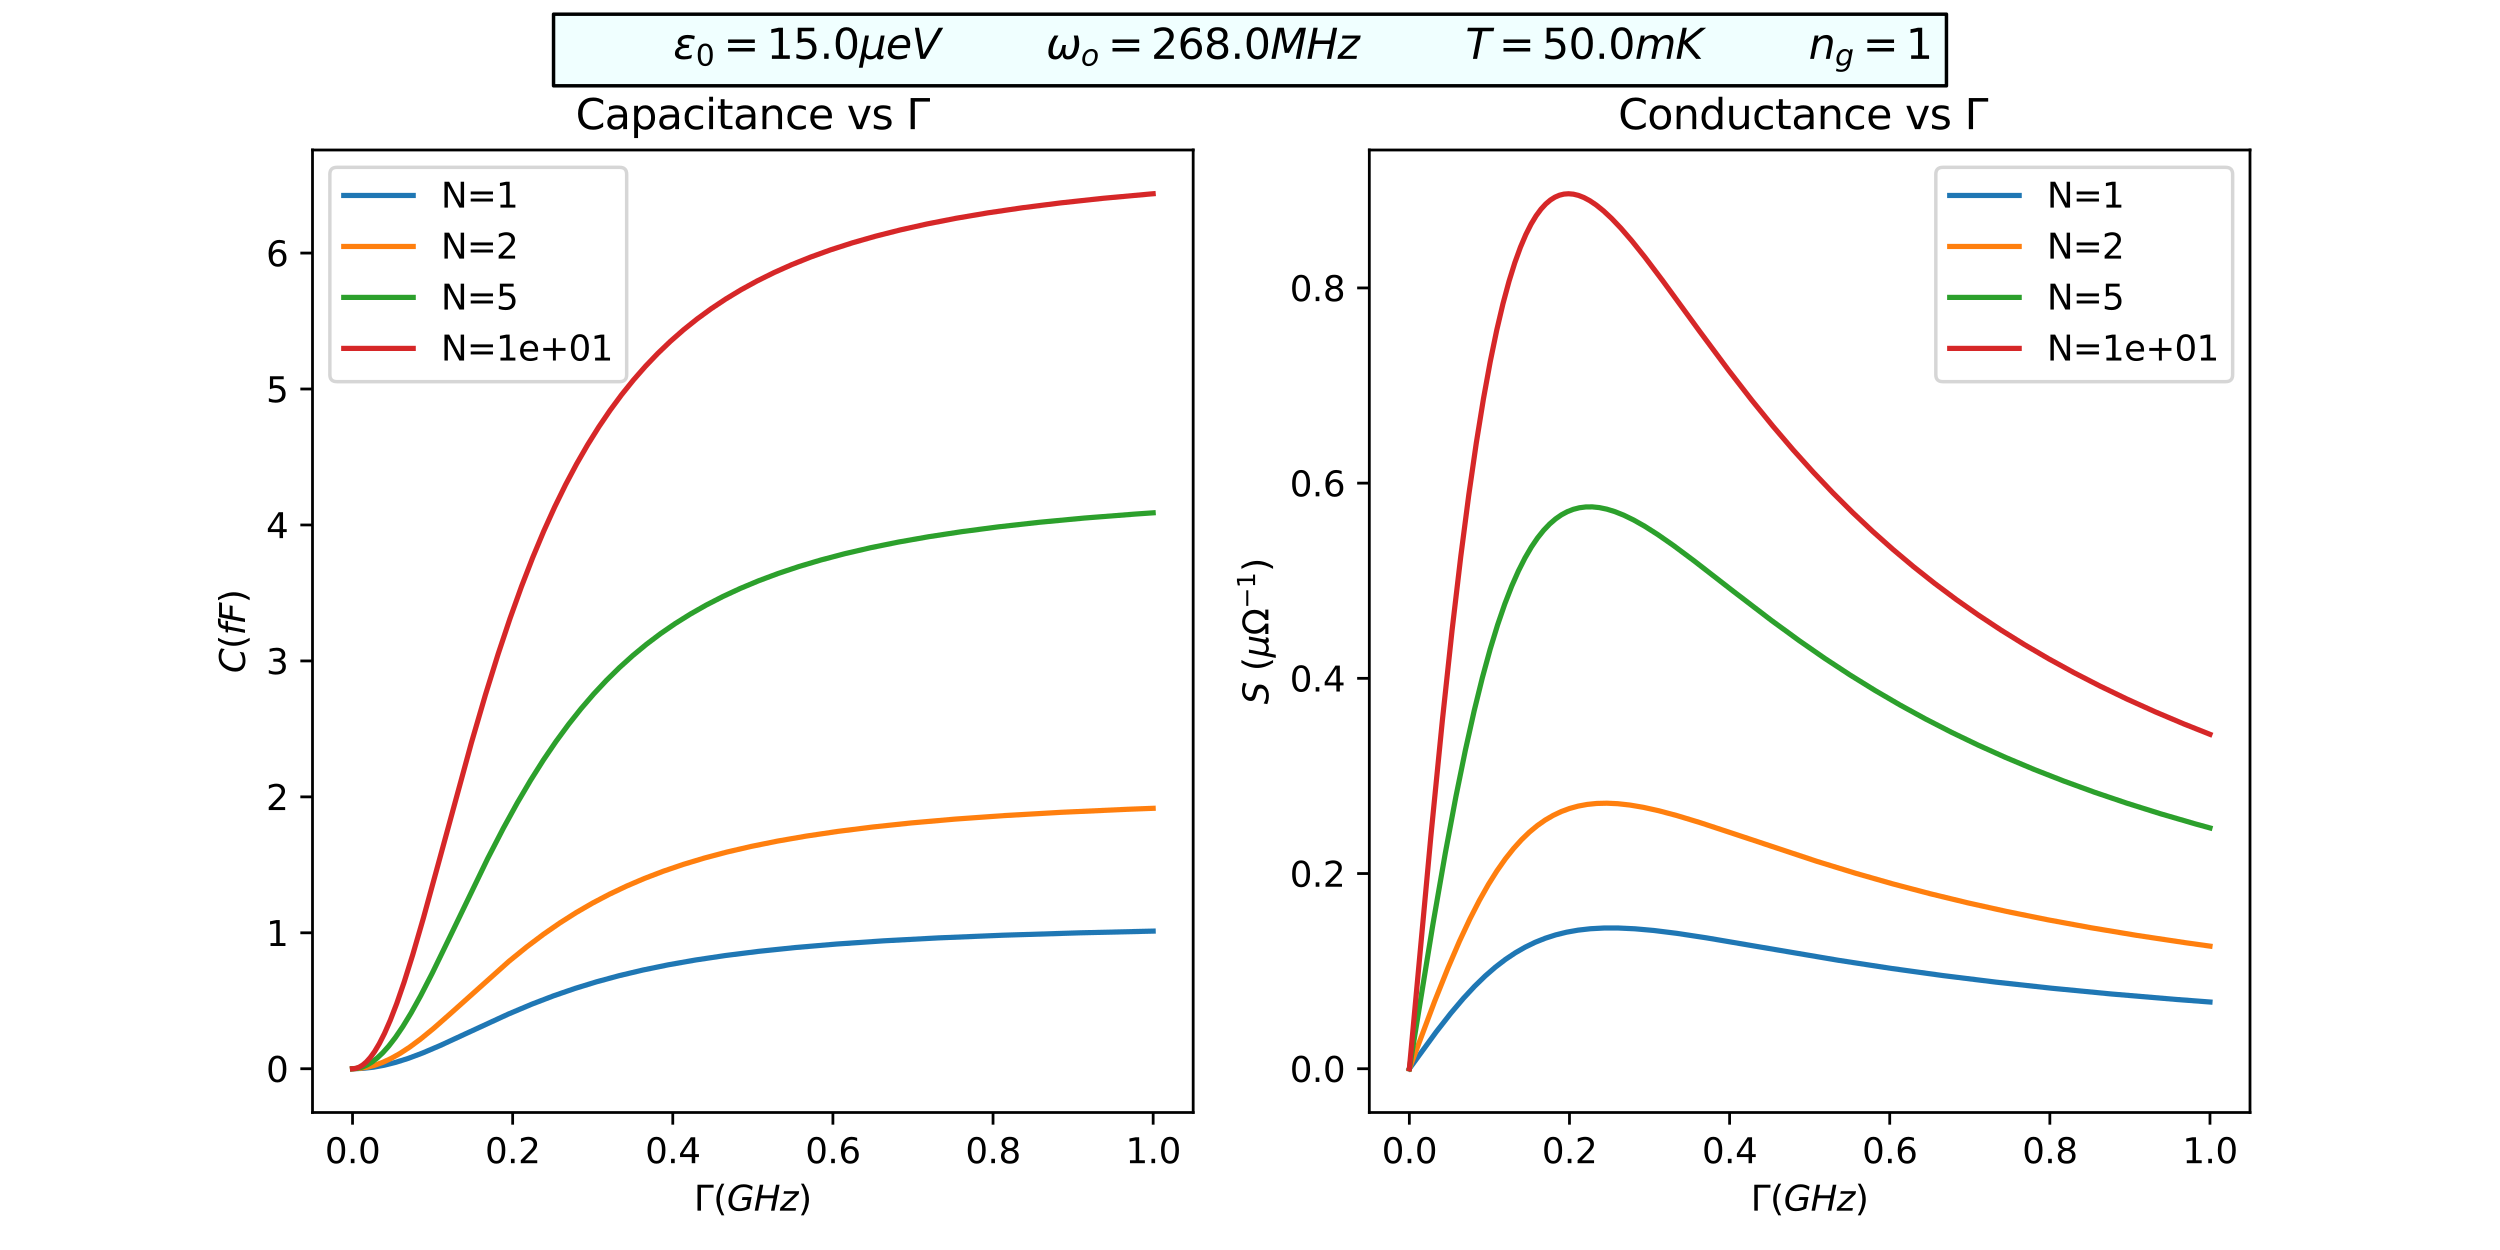 <?xml version="1.0" encoding="utf-8" standalone="no"?>
<!DOCTYPE svg PUBLIC "-//W3C//DTD SVG 1.1//EN"
  "http://www.w3.org/Graphics/SVG/1.1/DTD/svg11.dtd">
<svg height="360pt" version="1.1" viewBox="0 0 720 360" width="720pt" xmlns="http://www.w3.org/2000/svg" xmlns:xlink="http://www.w3.org/1999/xlink">
 <defs>
  <style type="text/css">*{stroke-linecap:butt;stroke-linejoin:round;}</style>
 </defs>
 <g id="figure_1">
  <g id="patch_1">
   <path d="M 0 360 
L 720 360 
L 720 0 
L 0 0 
z
" style="fill:#ffffff;"/>
  </g>
  <g id="axes_1">
   <g id="patch_2">
    <path d="M 90 320.4 
L 343.636 320.4 
L 343.636 43.2 
L 90 43.2 
z
" style="fill:#ffffff;"/>
   </g>
   <g id="matplotlib.axis_1">
    <g id="xtick_1">
     <g id="line2d_1">
      <defs>
       <path d="M 0 0 
L 0 3.5 
" id="mf20c20b39f" style="stroke:#000000;stroke-width:0.8;"/>
      </defs>
      <g>
       <use style="stroke:#000000;stroke-width:0.8;" x="101.529" xlink:href="#mf20c20b39f" y="320.4"/>
      </g>
     </g>
     <g id="text_1">
      <!-- 0.0 -->
      <g transform="translate(93.577 334.998)scale(0.1 -0.1)">
       <defs>
        <path d="M 2034 4250 
Q 1547 4250 1301 3770 
Q 1056 3291 1056 2328 
Q 1056 1369 1301 889 
Q 1547 409 2034 409 
Q 2525 409 2770 889 
Q 3016 1369 3016 2328 
Q 3016 3291 2770 3770 
Q 2525 4250 2034 4250 
z
M 2034 4750 
Q 2819 4750 3233 4129 
Q 3647 3509 3647 2328 
Q 3647 1150 3233 529 
Q 2819 -91 2034 -91 
Q 1250 -91 836 529 
Q 422 1150 422 2328 
Q 422 3509 836 4129 
Q 1250 4750 2034 4750 
z
" id="DejaVuSans-30" transform="scale(0.016)"/>
        <path d="M 684 794 
L 1344 794 
L 1344 0 
L 684 0 
L 684 794 
z
" id="DejaVuSans-2e" transform="scale(0.016)"/>
       </defs>
       <use xlink:href="#DejaVuSans-30"/>
       <use x="63.623" xlink:href="#DejaVuSans-2e"/>
       <use x="95.41" xlink:href="#DejaVuSans-30"/>
      </g>
     </g>
    </g>
    <g id="xtick_2">
     <g id="line2d_2">
      <g>
       <use style="stroke:#000000;stroke-width:0.8;" x="147.645" xlink:href="#mf20c20b39f" y="320.4"/>
      </g>
     </g>
     <g id="text_2">
      <!-- 0.2 -->
      <g transform="translate(139.694 334.998)scale(0.1 -0.1)">
       <defs>
        <path d="M 1228 531 
L 3431 531 
L 3431 0 
L 469 0 
L 469 531 
Q 828 903 1448 1529 
Q 2069 2156 2228 2338 
Q 2531 2678 2651 2914 
Q 2772 3150 2772 3378 
Q 2772 3750 2511 3984 
Q 2250 4219 1831 4219 
Q 1534 4219 1204 4116 
Q 875 4013 500 3803 
L 500 4441 
Q 881 4594 1212 4672 
Q 1544 4750 1819 4750 
Q 2544 4750 2975 4387 
Q 3406 4025 3406 3419 
Q 3406 3131 3298 2873 
Q 3191 2616 2906 2266 
Q 2828 2175 2409 1742 
Q 1991 1309 1228 531 
z
" id="DejaVuSans-32" transform="scale(0.016)"/>
       </defs>
       <use xlink:href="#DejaVuSans-30"/>
       <use x="63.623" xlink:href="#DejaVuSans-2e"/>
       <use x="95.41" xlink:href="#DejaVuSans-32"/>
      </g>
     </g>
    </g>
    <g id="xtick_3">
     <g id="line2d_3">
      <g>
       <use style="stroke:#000000;stroke-width:0.8;" x="193.761" xlink:href="#mf20c20b39f" y="320.4"/>
      </g>
     </g>
     <g id="text_3">
      <!-- 0.4 -->
      <g transform="translate(185.81 334.998)scale(0.1 -0.1)">
       <defs>
        <path d="M 2419 4116 
L 825 1625 
L 2419 1625 
L 2419 4116 
z
M 2253 4666 
L 3047 4666 
L 3047 1625 
L 3713 1625 
L 3713 1100 
L 3047 1100 
L 3047 0 
L 2419 0 
L 2419 1100 
L 313 1100 
L 313 1709 
L 2253 4666 
z
" id="DejaVuSans-34" transform="scale(0.016)"/>
       </defs>
       <use xlink:href="#DejaVuSans-30"/>
       <use x="63.623" xlink:href="#DejaVuSans-2e"/>
       <use x="95.41" xlink:href="#DejaVuSans-34"/>
      </g>
     </g>
    </g>
    <g id="xtick_4">
     <g id="line2d_4">
      <g>
       <use style="stroke:#000000;stroke-width:0.8;" x="239.877" xlink:href="#mf20c20b39f" y="320.4"/>
      </g>
     </g>
     <g id="text_4">
      <!-- 0.6 -->
      <g transform="translate(231.926 334.998)scale(0.1 -0.1)">
       <defs>
        <path d="M 2113 2584 
Q 1688 2584 1439 2293 
Q 1191 2003 1191 1497 
Q 1191 994 1439 701 
Q 1688 409 2113 409 
Q 2538 409 2786 701 
Q 3034 994 3034 1497 
Q 3034 2003 2786 2293 
Q 2538 2584 2113 2584 
z
M 3366 4563 
L 3366 3988 
Q 3128 4100 2886 4159 
Q 2644 4219 2406 4219 
Q 1781 4219 1451 3797 
Q 1122 3375 1075 2522 
Q 1259 2794 1537 2939 
Q 1816 3084 2150 3084 
Q 2853 3084 3261 2657 
Q 3669 2231 3669 1497 
Q 3669 778 3244 343 
Q 2819 -91 2113 -91 
Q 1303 -91 875 529 
Q 447 1150 447 2328 
Q 447 3434 972 4092 
Q 1497 4750 2381 4750 
Q 2619 4750 2861 4703 
Q 3103 4656 3366 4563 
z
" id="DejaVuSans-36" transform="scale(0.016)"/>
       </defs>
       <use xlink:href="#DejaVuSans-30"/>
       <use x="63.623" xlink:href="#DejaVuSans-2e"/>
       <use x="95.41" xlink:href="#DejaVuSans-36"/>
      </g>
     </g>
    </g>
    <g id="xtick_5">
     <g id="line2d_5">
      <g>
       <use style="stroke:#000000;stroke-width:0.8;" x="285.994" xlink:href="#mf20c20b39f" y="320.4"/>
      </g>
     </g>
     <g id="text_5">
      <!-- 0.8 -->
      <g transform="translate(278.042 334.998)scale(0.1 -0.1)">
       <defs>
        <path d="M 2034 2216 
Q 1584 2216 1326 1975 
Q 1069 1734 1069 1313 
Q 1069 891 1326 650 
Q 1584 409 2034 409 
Q 2484 409 2743 651 
Q 3003 894 3003 1313 
Q 3003 1734 2745 1975 
Q 2488 2216 2034 2216 
z
M 1403 2484 
Q 997 2584 770 2862 
Q 544 3141 544 3541 
Q 544 4100 942 4425 
Q 1341 4750 2034 4750 
Q 2731 4750 3128 4425 
Q 3525 4100 3525 3541 
Q 3525 3141 3298 2862 
Q 3072 2584 2669 2484 
Q 3125 2378 3379 2068 
Q 3634 1759 3634 1313 
Q 3634 634 3220 271 
Q 2806 -91 2034 -91 
Q 1263 -91 848 271 
Q 434 634 434 1313 
Q 434 1759 690 2068 
Q 947 2378 1403 2484 
z
M 1172 3481 
Q 1172 3119 1398 2916 
Q 1625 2713 2034 2713 
Q 2441 2713 2670 2916 
Q 2900 3119 2900 3481 
Q 2900 3844 2670 4047 
Q 2441 4250 2034 4250 
Q 1625 4250 1398 4047 
Q 1172 3844 1172 3481 
z
" id="DejaVuSans-38" transform="scale(0.016)"/>
       </defs>
       <use xlink:href="#DejaVuSans-30"/>
       <use x="63.623" xlink:href="#DejaVuSans-2e"/>
       <use x="95.41" xlink:href="#DejaVuSans-38"/>
      </g>
     </g>
    </g>
    <g id="xtick_6">
     <g id="line2d_6">
      <g>
       <use style="stroke:#000000;stroke-width:0.8;" x="332.11" xlink:href="#mf20c20b39f" y="320.4"/>
      </g>
     </g>
     <g id="text_6">
      <!-- 1.0 -->
      <g transform="translate(324.158 334.998)scale(0.1 -0.1)">
       <defs>
        <path d="M 794 531 
L 1825 531 
L 1825 4091 
L 703 3866 
L 703 4441 
L 1819 4666 
L 2450 4666 
L 2450 531 
L 3481 531 
L 3481 0 
L 794 0 
L 794 531 
z
" id="DejaVuSans-31" transform="scale(0.016)"/>
       </defs>
       <use xlink:href="#DejaVuSans-31"/>
       <use x="63.623" xlink:href="#DejaVuSans-2e"/>
       <use x="95.41" xlink:href="#DejaVuSans-30"/>
      </g>
     </g>
    </g>
    <g id="text_7">
     <!-- $\Gamma (GHz)$ -->
     <g transform="translate(199.868 348.677)scale(0.1 -0.1)">
      <defs>
       <path d="M 628 0 
L 628 4666 
L 3531 4666 
L 3531 4134 
L 1259 4134 
L 1259 0 
L 628 0 
z
" id="DejaVuSans-393" transform="scale(0.016)"/>
       <path d="M 1984 4856 
Q 1566 4138 1362 3434 
Q 1159 2731 1159 2009 
Q 1159 1288 1364 580 
Q 1569 -128 1984 -844 
L 1484 -844 
Q 1016 -109 783 600 
Q 550 1309 550 2009 
Q 550 2706 781 3412 
Q 1013 4119 1484 4856 
L 1984 4856 
z
" id="DejaVuSans-28" transform="scale(0.016)"/>
       <path d="M 3494 697 
L 3738 1919 
L 2700 1919 
L 2797 2438 
L 4453 2438 
L 4050 384 
Q 3634 156 3143 32 
Q 2653 -91 2156 -91 
Q 1278 -91 783 396 
Q 288 884 288 1753 
Q 288 2475 589 3126 
Q 891 3778 1422 4213 
Q 1756 4484 2153 4617 
Q 2550 4750 3034 4750 
Q 3472 4750 3873 4639 
Q 4275 4528 4641 4306 
L 4513 3634 
Q 4231 3928 3853 4083 
Q 3475 4238 3047 4238 
Q 2550 4238 2172 4048 
Q 1794 3859 1497 3463 
Q 1244 3125 1098 2667 
Q 953 2209 953 1734 
Q 953 1081 1287 751 
Q 1622 422 2284 422 
Q 2616 422 2925 492 
Q 3234 563 3494 697 
z
" id="DejaVuSans-Oblique-47" transform="scale(0.016)"/>
       <path d="M 1081 4666 
L 1716 4666 
L 1344 2753 
L 3634 2753 
L 4006 4666 
L 4641 4666 
L 3731 0 
L 3097 0 
L 3531 2222 
L 1241 2222 
L 806 0 
L 172 0 
L 1081 4666 
z
" id="DejaVuSans-Oblique-48" transform="scale(0.016)"/>
       <path d="M 744 3500 
L 3475 3500 
L 3372 2975 
L 738 459 
L 2913 459 
L 2822 0 
L -19 0 
L 84 525 
L 2719 3041 
L 653 3041 
L 744 3500 
z
" id="DejaVuSans-Oblique-7a" transform="scale(0.016)"/>
       <path d="M 513 4856 
L 1013 4856 
Q 1481 4119 1714 3412 
Q 1947 2706 1947 2009 
Q 1947 1309 1714 600 
Q 1481 -109 1013 -844 
L 513 -844 
Q 928 -128 1133 580 
Q 1338 1288 1338 2009 
Q 1338 2731 1133 3434 
Q 928 4138 513 4856 
z
" id="DejaVuSans-29" transform="scale(0.016)"/>
      </defs>
      <use transform="translate(0 0.125)" xlink:href="#DejaVuSans-393"/>
      <use transform="translate(55.713 0.125)" xlink:href="#DejaVuSans-28"/>
      <use transform="translate(94.727 0.125)" xlink:href="#DejaVuSans-Oblique-47"/>
      <use transform="translate(172.217 0.125)" xlink:href="#DejaVuSans-Oblique-48"/>
      <use transform="translate(247.412 0.125)" xlink:href="#DejaVuSans-Oblique-7a"/>
      <use transform="translate(299.902 0.125)" xlink:href="#DejaVuSans-29"/>
     </g>
    </g>
   </g>
   <g id="matplotlib.axis_2">
    <g id="ytick_1">
     <g id="line2d_7">
      <defs>
       <path d="M 0 0 
L -3.5 0 
" id="mebc4278b31" style="stroke:#000000;stroke-width:0.8;"/>
      </defs>
      <g>
       <use style="stroke:#000000;stroke-width:0.8;" x="90" xlink:href="#mebc4278b31" y="307.8"/>
      </g>
     </g>
     <g id="text_8">
      <!-- 0 -->
      <g transform="translate(76.638 311.599)scale(0.1 -0.1)">
       <use xlink:href="#DejaVuSans-30"/>
      </g>
     </g>
    </g>
    <g id="ytick_2">
     <g id="line2d_8">
      <g>
       <use style="stroke:#000000;stroke-width:0.8;" x="90" xlink:href="#mebc4278b31" y="268.647"/>
      </g>
     </g>
     <g id="text_9">
      <!-- 1 -->
      <g transform="translate(76.638 272.447)scale(0.1 -0.1)">
       <use xlink:href="#DejaVuSans-31"/>
      </g>
     </g>
    </g>
    <g id="ytick_3">
     <g id="line2d_9">
      <g>
       <use style="stroke:#000000;stroke-width:0.8;" x="90" xlink:href="#mebc4278b31" y="229.495"/>
      </g>
     </g>
     <g id="text_10">
      <!-- 2 -->
      <g transform="translate(76.638 233.294)scale(0.1 -0.1)">
       <use xlink:href="#DejaVuSans-32"/>
      </g>
     </g>
    </g>
    <g id="ytick_4">
     <g id="line2d_10">
      <g>
       <use style="stroke:#000000;stroke-width:0.8;" x="90" xlink:href="#mebc4278b31" y="190.342"/>
      </g>
     </g>
     <g id="text_11">
      <!-- 3 -->
      <g transform="translate(76.638 194.141)scale(0.1 -0.1)">
       <defs>
        <path d="M 2597 2516 
Q 3050 2419 3304 2112 
Q 3559 1806 3559 1356 
Q 3559 666 3084 287 
Q 2609 -91 1734 -91 
Q 1441 -91 1130 -33 
Q 819 25 488 141 
L 488 750 
Q 750 597 1062 519 
Q 1375 441 1716 441 
Q 2309 441 2620 675 
Q 2931 909 2931 1356 
Q 2931 1769 2642 2001 
Q 2353 2234 1838 2234 
L 1294 2234 
L 1294 2753 
L 1863 2753 
Q 2328 2753 2575 2939 
Q 2822 3125 2822 3475 
Q 2822 3834 2567 4026 
Q 2313 4219 1838 4219 
Q 1578 4219 1281 4162 
Q 984 4106 628 3988 
L 628 4550 
Q 988 4650 1302 4700 
Q 1616 4750 1894 4750 
Q 2613 4750 3031 4423 
Q 3450 4097 3450 3541 
Q 3450 3153 3228 2886 
Q 3006 2619 2597 2516 
z
" id="DejaVuSans-33" transform="scale(0.016)"/>
       </defs>
       <use xlink:href="#DejaVuSans-33"/>
      </g>
     </g>
    </g>
    <g id="ytick_5">
     <g id="line2d_11">
      <g>
       <use style="stroke:#000000;stroke-width:0.8;" x="90" xlink:href="#mebc4278b31" y="151.189"/>
      </g>
     </g>
     <g id="text_12">
      <!-- 4 -->
      <g transform="translate(76.638 154.988)scale(0.1 -0.1)">
       <use xlink:href="#DejaVuSans-34"/>
      </g>
     </g>
    </g>
    <g id="ytick_6">
     <g id="line2d_12">
      <g>
       <use style="stroke:#000000;stroke-width:0.8;" x="90" xlink:href="#mebc4278b31" y="112.037"/>
      </g>
     </g>
     <g id="text_13">
      <!-- 5 -->
      <g transform="translate(76.638 115.836)scale(0.1 -0.1)">
       <defs>
        <path d="M 691 4666 
L 3169 4666 
L 3169 4134 
L 1269 4134 
L 1269 2991 
Q 1406 3038 1543 3061 
Q 1681 3084 1819 3084 
Q 2600 3084 3056 2656 
Q 3513 2228 3513 1497 
Q 3513 744 3044 326 
Q 2575 -91 1722 -91 
Q 1428 -91 1123 -41 
Q 819 9 494 109 
L 494 744 
Q 775 591 1075 516 
Q 1375 441 1709 441 
Q 2250 441 2565 725 
Q 2881 1009 2881 1497 
Q 2881 1984 2565 2268 
Q 2250 2553 1709 2553 
Q 1456 2553 1204 2497 
Q 953 2441 691 2322 
L 691 4666 
z
" id="DejaVuSans-35" transform="scale(0.016)"/>
       </defs>
       <use xlink:href="#DejaVuSans-35"/>
      </g>
     </g>
    </g>
    <g id="ytick_7">
     <g id="line2d_13">
      <g>
       <use style="stroke:#000000;stroke-width:0.8;" x="90" xlink:href="#mebc4278b31" y="72.884"/>
      </g>
     </g>
     <g id="text_14">
      <!-- 6 -->
      <g transform="translate(76.638 76.683)scale(0.1 -0.1)">
       <use xlink:href="#DejaVuSans-36"/>
      </g>
     </g>
    </g>
    <g id="text_15">
     <!-- $C (fF) $ -->
     <g transform="translate(70.558 193.85)rotate(-90)scale(0.1 -0.1)">
      <defs>
       <path d="M 4447 4306 
L 4319 3641 
Q 4019 3944 3683 4091 
Q 3347 4238 2956 4238 
Q 2422 4238 2017 3981 
Q 1613 3725 1319 3200 
Q 1131 2863 1032 2486 
Q 934 2109 934 1728 
Q 934 1091 1264 756 
Q 1594 422 2222 422 
Q 2656 422 3056 561 
Q 3456 700 3834 978 
L 3688 231 
Q 3316 72 2936 -9 
Q 2556 -91 2175 -91 
Q 1278 -91 773 396 
Q 269 884 269 1753 
Q 269 2309 461 2846 
Q 653 3384 1013 3828 
Q 1394 4300 1883 4525 
Q 2372 4750 3022 4750 
Q 3422 4750 3780 4639 
Q 4138 4528 4447 4306 
z
" id="DejaVuSans-Oblique-43" transform="scale(0.016)"/>
       <path d="M 3059 4863 
L 2969 4384 
L 2419 4384 
Q 2106 4384 1964 4261 
Q 1822 4138 1753 3809 
L 1691 3500 
L 2638 3500 
L 2553 3053 
L 1606 3053 
L 1013 0 
L 434 0 
L 1031 3053 
L 481 3053 
L 563 3500 
L 1113 3500 
L 1159 3744 
Q 1278 4363 1576 4613 
Q 1875 4863 2516 4863 
L 3059 4863 
z
" id="DejaVuSans-Oblique-66" transform="scale(0.016)"/>
       <path d="M 1081 4666 
L 3756 4666 
L 3653 4134 
L 1606 4134 
L 1338 2759 
L 3188 2759 
L 3084 2228 
L 1234 2228 
L 800 0 
L 172 0 
L 1081 4666 
z
" id="DejaVuSans-Oblique-46" transform="scale(0.016)"/>
      </defs>
      <use transform="translate(0 0.016)" xlink:href="#DejaVuSans-Oblique-43"/>
      <use transform="translate(69.824 0.016)" xlink:href="#DejaVuSans-28"/>
      <use transform="translate(108.838 0.016)" xlink:href="#DejaVuSans-Oblique-66"/>
      <use transform="translate(144.043 0.016)" xlink:href="#DejaVuSans-Oblique-46"/>
      <use transform="translate(201.562 0.016)" xlink:href="#DejaVuSans-29"/>
     </g>
    </g>
   </g>
   <g id="line2d_14">
    <path clip-path="url(#pc9b8e77511)" d="M 101.529 307.8 
L 104.515 307.689 
L 107.547 307.353 
L 110.685 306.779 
L 114.006 305.942 
L 117.619 304.798 
L 121.709 303.262 
L 126.681 301.148 
L 134.108 297.717 
L 146.382 292.06 
L 153.149 289.205 
L 159.414 286.802 
L 165.582 284.674 
L 171.847 282.749 
L 178.342 280.986 
L 185.181 279.363 
L 192.475 277.863 
L 200.347 276.474 
L 208.936 275.187 
L 218.408 273.997 
L 228.976 272.898 
L 240.901 271.885 
L 254.531 270.956 
L 270.326 270.109 
L 288.917 269.34 
L 311.201 268.649 
L 332.107 268.16 
L 332.107 268.16 
" style="fill:none;stroke:#1f77b4;stroke-linecap:square;stroke-width:1.5;"/>
   </g>
   <g id="line2d_15">
    <path clip-path="url(#pc9b8e77511)" d="M 101.529 307.8 
L 103.639 307.689 
L 105.769 307.354 
L 107.953 306.783 
L 110.222 305.957 
L 112.615 304.845 
L 115.184 303.401 
L 117.997 301.559 
L 121.17 299.208 
L 124.924 296.138 
L 129.865 291.788 
L 146.614 276.82 
L 151.747 272.66 
L 156.559 269.044 
L 161.247 265.797 
L 165.916 262.832 
L 170.634 260.1 
L 175.458 257.563 
L 180.436 255.197 
L 185.613 252.984 
L 191.038 250.908 
L 196.763 248.956 
L 202.844 247.121 
L 209.344 245.393 
L 216.337 243.767 
L 223.91 242.237 
L 232.167 240.8 
L 241.231 239.45 
L 251.257 238.187 
L 262.433 237.006 
L 275.002 235.907 
L 289.27 234.887 
L 305.641 233.945 
L 324.653 233.079 
L 332.107 232.793 
L 332.107 232.793 
" style="fill:none;stroke:#ff7f0e;stroke-linecap:square;stroke-width:1.5;"/>
   </g>
   <g id="line2d_16">
    <path clip-path="url(#pc9b8e77511)" d="M 101.529 307.8 
L 102.864 307.689 
L 104.213 307.351 
L 105.599 306.772 
L 107.042 305.924 
L 108.569 304.762 
L 110.199 303.235 
L 111.958 301.273 
L 113.879 298.788 
L 116 295.669 
L 118.389 291.747 
L 121.151 286.767 
L 124.516 280.221 
L 129.219 270.535 
L 140.446 247.269 
L 144.936 238.576 
L 148.978 231.226 
L 152.799 224.732 
L 156.499 218.875 
L 160.136 213.532 
L 163.747 208.618 
L 167.36 204.073 
L 170.998 199.851 
L 174.683 195.914 
L 178.432 192.233 
L 182.264 188.78 
L 186.201 185.532 
L 190.259 182.472 
L 194.458 179.585 
L 198.823 176.853 
L 203.376 174.266 
L 208.147 171.813 
L 213.165 169.484 
L 218.463 167.271 
L 224.08 165.168 
L 230.062 163.168 
L 236.456 161.267 
L 243.322 159.459 
L 250.729 157.742 
L 258.755 156.112 
L 267.496 154.568 
L 277.065 153.106 
L 287.601 151.725 
L 299.27 150.423 
L 312.284 149.199 
L 326.901 148.053 
L 332.107 147.692 
L 332.107 147.692 
" style="fill:none;stroke:#2ca02c;stroke-linecap:square;stroke-width:1.5;"/>
   </g>
   <g id="line2d_17">
    <path clip-path="url(#pc9b8e77511)" d="M 101.529 307.8 
L 102.472 307.689 
L 103.431 307.349 
L 104.43 306.754 
L 105.493 305.853 
L 106.639 304.58 
L 107.884 302.853 
L 109.246 300.569 
L 110.748 297.602 
L 112.412 293.801 
L 114.275 288.972 
L 116.394 282.837 
L 118.871 274.957 
L 121.919 264.474 
L 126.275 248.616 
L 135.74 213.996 
L 139.819 200.044 
L 143.465 188.351 
L 146.891 178.094 
L 150.191 168.908 
L 153.414 160.582 
L 156.594 152.976 
L 159.751 145.996 
L 162.903 139.559 
L 166.064 133.604 
L 169.248 128.075 
L 172.465 122.932 
L 175.725 118.135 
L 179.041 113.649 
L 182.421 109.449 
L 185.878 105.506 
L 189.424 101.797 
L 193.074 98.301 
L 196.842 94.999 
L 200.741 91.877 
L 204.79 88.921 
L 209.01 86.115 
L 213.421 83.45 
L 218.048 80.915 
L 222.918 78.502 
L 228.06 76.204 
L 233.511 74.013 
L 239.308 71.924 
L 245.497 69.933 
L 252.13 68.034 
L 259.267 66.225 
L 266.978 64.503 
L 275.345 62.864 
L 284.467 61.308 
L 294.461 59.832 
L 305.466 58.435 
L 317.655 57.115 
L 331.24 55.872 
L 332.107 55.8 
L 332.107 55.8 
" style="fill:none;stroke:#d62728;stroke-linecap:square;stroke-width:1.5;"/>
   </g>
   <g id="patch_3">
    <path d="M 90 320.4 
L 90 43.2 
" style="fill:none;stroke:#000000;stroke-linecap:square;stroke-linejoin:miter;stroke-width:0.8;"/>
   </g>
   <g id="patch_4">
    <path d="M 343.636 320.4 
L 343.636 43.2 
" style="fill:none;stroke:#000000;stroke-linecap:square;stroke-linejoin:miter;stroke-width:0.8;"/>
   </g>
   <g id="patch_5">
    <path d="M 90 320.4 
L 343.636 320.4 
" style="fill:none;stroke:#000000;stroke-linecap:square;stroke-linejoin:miter;stroke-width:0.8;"/>
   </g>
   <g id="patch_6">
    <path d="M 90 43.2 
L 343.636 43.2 
" style="fill:none;stroke:#000000;stroke-linecap:square;stroke-linejoin:miter;stroke-width:0.8;"/>
   </g>
   <g id="text_16">
    <!--  Capacitance vs $\Gamma$  -->
    <g transform="translate(161.978 37.2)scale(0.12 -0.12)">
     <defs>
      <path id="DejaVuSans-20" transform="scale(0.016)"/>
      <path d="M 4122 4306 
L 4122 3641 
Q 3803 3938 3442 4084 
Q 3081 4231 2675 4231 
Q 1875 4231 1450 3742 
Q 1025 3253 1025 2328 
Q 1025 1406 1450 917 
Q 1875 428 2675 428 
Q 3081 428 3442 575 
Q 3803 722 4122 1019 
L 4122 359 
Q 3791 134 3420 21 
Q 3050 -91 2638 -91 
Q 1578 -91 968 557 
Q 359 1206 359 2328 
Q 359 3453 968 4101 
Q 1578 4750 2638 4750 
Q 3056 4750 3426 4639 
Q 3797 4528 4122 4306 
z
" id="DejaVuSans-43" transform="scale(0.016)"/>
      <path d="M 2194 1759 
Q 1497 1759 1228 1600 
Q 959 1441 959 1056 
Q 959 750 1161 570 
Q 1363 391 1709 391 
Q 2188 391 2477 730 
Q 2766 1069 2766 1631 
L 2766 1759 
L 2194 1759 
z
M 3341 1997 
L 3341 0 
L 2766 0 
L 2766 531 
Q 2569 213 2275 61 
Q 1981 -91 1556 -91 
Q 1019 -91 701 211 
Q 384 513 384 1019 
Q 384 1609 779 1909 
Q 1175 2209 1959 2209 
L 2766 2209 
L 2766 2266 
Q 2766 2663 2505 2880 
Q 2244 3097 1772 3097 
Q 1472 3097 1187 3025 
Q 903 2953 641 2809 
L 641 3341 
Q 956 3463 1253 3523 
Q 1550 3584 1831 3584 
Q 2591 3584 2966 3190 
Q 3341 2797 3341 1997 
z
" id="DejaVuSans-61" transform="scale(0.016)"/>
      <path d="M 1159 525 
L 1159 -1331 
L 581 -1331 
L 581 3500 
L 1159 3500 
L 1159 2969 
Q 1341 3281 1617 3432 
Q 1894 3584 2278 3584 
Q 2916 3584 3314 3078 
Q 3713 2572 3713 1747 
Q 3713 922 3314 415 
Q 2916 -91 2278 -91 
Q 1894 -91 1617 61 
Q 1341 213 1159 525 
z
M 3116 1747 
Q 3116 2381 2855 2742 
Q 2594 3103 2138 3103 
Q 1681 3103 1420 2742 
Q 1159 2381 1159 1747 
Q 1159 1113 1420 752 
Q 1681 391 2138 391 
Q 2594 391 2855 752 
Q 3116 1113 3116 1747 
z
" id="DejaVuSans-70" transform="scale(0.016)"/>
      <path d="M 3122 3366 
L 3122 2828 
Q 2878 2963 2633 3030 
Q 2388 3097 2138 3097 
Q 1578 3097 1268 2742 
Q 959 2388 959 1747 
Q 959 1106 1268 751 
Q 1578 397 2138 397 
Q 2388 397 2633 464 
Q 2878 531 3122 666 
L 3122 134 
Q 2881 22 2623 -34 
Q 2366 -91 2075 -91 
Q 1284 -91 818 406 
Q 353 903 353 1747 
Q 353 2603 823 3093 
Q 1294 3584 2113 3584 
Q 2378 3584 2631 3529 
Q 2884 3475 3122 3366 
z
" id="DejaVuSans-63" transform="scale(0.016)"/>
      <path d="M 603 3500 
L 1178 3500 
L 1178 0 
L 603 0 
L 603 3500 
z
M 603 4863 
L 1178 4863 
L 1178 4134 
L 603 4134 
L 603 4863 
z
" id="DejaVuSans-69" transform="scale(0.016)"/>
      <path d="M 1172 4494 
L 1172 3500 
L 2356 3500 
L 2356 3053 
L 1172 3053 
L 1172 1153 
Q 1172 725 1289 603 
Q 1406 481 1766 481 
L 2356 481 
L 2356 0 
L 1766 0 
Q 1100 0 847 248 
Q 594 497 594 1153 
L 594 3053 
L 172 3053 
L 172 3500 
L 594 3500 
L 594 4494 
L 1172 4494 
z
" id="DejaVuSans-74" transform="scale(0.016)"/>
      <path d="M 3513 2113 
L 3513 0 
L 2938 0 
L 2938 2094 
Q 2938 2591 2744 2837 
Q 2550 3084 2163 3084 
Q 1697 3084 1428 2787 
Q 1159 2491 1159 1978 
L 1159 0 
L 581 0 
L 581 3500 
L 1159 3500 
L 1159 2956 
Q 1366 3272 1645 3428 
Q 1925 3584 2291 3584 
Q 2894 3584 3203 3211 
Q 3513 2838 3513 2113 
z
" id="DejaVuSans-6e" transform="scale(0.016)"/>
      <path d="M 3597 1894 
L 3597 1613 
L 953 1613 
Q 991 1019 1311 708 
Q 1631 397 2203 397 
Q 2534 397 2845 478 
Q 3156 559 3463 722 
L 3463 178 
Q 3153 47 2828 -22 
Q 2503 -91 2169 -91 
Q 1331 -91 842 396 
Q 353 884 353 1716 
Q 353 2575 817 3079 
Q 1281 3584 2069 3584 
Q 2775 3584 3186 3129 
Q 3597 2675 3597 1894 
z
M 3022 2063 
Q 3016 2534 2758 2815 
Q 2500 3097 2075 3097 
Q 1594 3097 1305 2825 
Q 1016 2553 972 2059 
L 3022 2063 
z
" id="DejaVuSans-65" transform="scale(0.016)"/>
      <path d="M 191 3500 
L 800 3500 
L 1894 563 
L 2988 3500 
L 3597 3500 
L 2284 0 
L 1503 0 
L 191 3500 
z
" id="DejaVuSans-76" transform="scale(0.016)"/>
      <path d="M 2834 3397 
L 2834 2853 
Q 2591 2978 2328 3040 
Q 2066 3103 1784 3103 
Q 1356 3103 1142 2972 
Q 928 2841 928 2578 
Q 928 2378 1081 2264 
Q 1234 2150 1697 2047 
L 1894 2003 
Q 2506 1872 2764 1633 
Q 3022 1394 3022 966 
Q 3022 478 2636 193 
Q 2250 -91 1575 -91 
Q 1294 -91 989 -36 
Q 684 19 347 128 
L 347 722 
Q 666 556 975 473 
Q 1284 391 1588 391 
Q 1994 391 2212 530 
Q 2431 669 2431 922 
Q 2431 1156 2273 1281 
Q 2116 1406 1581 1522 
L 1381 1569 
Q 847 1681 609 1914 
Q 372 2147 372 2553 
Q 372 3047 722 3315 
Q 1072 3584 1716 3584 
Q 2034 3584 2315 3537 
Q 2597 3491 2834 3397 
z
" id="DejaVuSans-73" transform="scale(0.016)"/>
     </defs>
     <use transform="translate(0 0.016)" xlink:href="#DejaVuSans-20"/>
     <use transform="translate(31.787 0.016)" xlink:href="#DejaVuSans-43"/>
     <use transform="translate(101.611 0.016)" xlink:href="#DejaVuSans-61"/>
     <use transform="translate(162.891 0.016)" xlink:href="#DejaVuSans-70"/>
     <use transform="translate(226.367 0.016)" xlink:href="#DejaVuSans-61"/>
     <use transform="translate(287.646 0.016)" xlink:href="#DejaVuSans-63"/>
     <use transform="translate(342.627 0.016)" xlink:href="#DejaVuSans-69"/>
     <use transform="translate(370.41 0.016)" xlink:href="#DejaVuSans-74"/>
     <use transform="translate(409.619 0.016)" xlink:href="#DejaVuSans-61"/>
     <use transform="translate(470.898 0.016)" xlink:href="#DejaVuSans-6e"/>
     <use transform="translate(534.277 0.016)" xlink:href="#DejaVuSans-63"/>
     <use transform="translate(589.258 0.016)" xlink:href="#DejaVuSans-65"/>
     <use transform="translate(650.781 0.016)" xlink:href="#DejaVuSans-20"/>
     <use transform="translate(682.568 0.016)" xlink:href="#DejaVuSans-76"/>
     <use transform="translate(741.748 0.016)" xlink:href="#DejaVuSans-73"/>
     <use transform="translate(793.848 0.016)" xlink:href="#DejaVuSans-20"/>
     <use transform="translate(825.635 0.016)" xlink:href="#DejaVuSans-393"/>
     <use transform="translate(881.348 0.016)" xlink:href="#DejaVuSans-20"/>
    </g>
   </g>
   <g id="legend_1">
    <g id="patch_7">
     <path d="M 97 109.912 
L 178.481 109.912 
Q 180.481 109.912 180.481 107.912 
L 180.481 50.2 
Q 180.481 48.2 178.481 48.2 
L 97 48.2 
Q 95 48.2 95 50.2 
L 95 107.912 
Q 95 109.912 97 109.912 
z
" style="fill:#ffffff;opacity:0.8;stroke:#cccccc;stroke-linejoin:miter;"/>
    </g>
    <g id="line2d_18">
     <path d="M 99 56.298 
L 119 56.298 
" style="fill:none;stroke:#1f77b4;stroke-linecap:square;stroke-width:1.5;"/>
    </g>
    <g id="line2d_19"/>
    <g id="text_17">
     <!-- N=1 -->
     <g transform="translate(127 59.798)scale(0.1 -0.1)">
      <defs>
       <path d="M 628 4666 
L 1478 4666 
L 3547 763 
L 3547 4666 
L 4159 4666 
L 4159 0 
L 3309 0 
L 1241 3903 
L 1241 0 
L 628 0 
L 628 4666 
z
" id="DejaVuSans-4e" transform="scale(0.016)"/>
       <path d="M 678 2906 
L 4684 2906 
L 4684 2381 
L 678 2381 
L 678 2906 
z
M 678 1631 
L 4684 1631 
L 4684 1100 
L 678 1100 
L 678 1631 
z
" id="DejaVuSans-3d" transform="scale(0.016)"/>
      </defs>
      <use xlink:href="#DejaVuSans-4e"/>
      <use x="74.805" xlink:href="#DejaVuSans-3d"/>
      <use x="158.594" xlink:href="#DejaVuSans-31"/>
     </g>
    </g>
    <g id="line2d_20">
     <path d="M 99 70.977 
L 119 70.977 
" style="fill:none;stroke:#ff7f0e;stroke-linecap:square;stroke-width:1.5;"/>
    </g>
    <g id="line2d_21"/>
    <g id="text_18">
     <!-- N=2 -->
     <g transform="translate(127 74.477)scale(0.1 -0.1)">
      <use xlink:href="#DejaVuSans-4e"/>
      <use x="74.805" xlink:href="#DejaVuSans-3d"/>
      <use x="158.594" xlink:href="#DejaVuSans-32"/>
     </g>
    </g>
    <g id="line2d_22">
     <path d="M 99 85.655 
L 119 85.655 
" style="fill:none;stroke:#2ca02c;stroke-linecap:square;stroke-width:1.5;"/>
    </g>
    <g id="line2d_23"/>
    <g id="text_19">
     <!-- N=5 -->
     <g transform="translate(127 89.155)scale(0.1 -0.1)">
      <use xlink:href="#DejaVuSans-4e"/>
      <use x="74.805" xlink:href="#DejaVuSans-3d"/>
      <use x="158.594" xlink:href="#DejaVuSans-35"/>
     </g>
    </g>
    <g id="line2d_24">
     <path d="M 99 100.333 
L 119 100.333 
" style="fill:none;stroke:#d62728;stroke-linecap:square;stroke-width:1.5;"/>
    </g>
    <g id="line2d_25"/>
    <g id="text_20">
     <!-- N=1e+01 -->
     <g transform="translate(127 103.833)scale(0.1 -0.1)">
      <defs>
       <path d="M 2944 4013 
L 2944 2272 
L 4684 2272 
L 4684 1741 
L 2944 1741 
L 2944 0 
L 2419 0 
L 2419 1741 
L 678 1741 
L 678 2272 
L 2419 2272 
L 2419 4013 
L 2944 4013 
z
" id="DejaVuSans-2b" transform="scale(0.016)"/>
      </defs>
      <use xlink:href="#DejaVuSans-4e"/>
      <use x="74.805" xlink:href="#DejaVuSans-3d"/>
      <use x="158.594" xlink:href="#DejaVuSans-31"/>
      <use x="222.217" xlink:href="#DejaVuSans-65"/>
      <use x="283.74" xlink:href="#DejaVuSans-2b"/>
      <use x="367.529" xlink:href="#DejaVuSans-30"/>
      <use x="431.152" xlink:href="#DejaVuSans-31"/>
     </g>
    </g>
   </g>
  </g>
  <g id="axes_2">
   <g id="patch_8">
    <path d="M 394.364 320.4 
L 648 320.4 
L 648 43.2 
L 394.364 43.2 
z
" style="fill:#ffffff;"/>
   </g>
   <g id="matplotlib.axis_3">
    <g id="xtick_7">
     <g id="line2d_26">
      <g>
       <use style="stroke:#000000;stroke-width:0.8;" x="405.893" xlink:href="#mf20c20b39f" y="320.4"/>
      </g>
     </g>
     <g id="text_21">
      <!-- 0.0 -->
      <g transform="translate(397.941 334.998)scale(0.1 -0.1)">
       <use xlink:href="#DejaVuSans-30"/>
       <use x="63.623" xlink:href="#DejaVuSans-2e"/>
       <use x="95.41" xlink:href="#DejaVuSans-30"/>
      </g>
     </g>
    </g>
    <g id="xtick_8">
     <g id="line2d_27">
      <g>
       <use style="stroke:#000000;stroke-width:0.8;" x="452.009" xlink:href="#mf20c20b39f" y="320.4"/>
      </g>
     </g>
     <g id="text_22">
      <!-- 0.2 -->
      <g transform="translate(444.057 334.998)scale(0.1 -0.1)">
       <use xlink:href="#DejaVuSans-30"/>
       <use x="63.623" xlink:href="#DejaVuSans-2e"/>
       <use x="95.41" xlink:href="#DejaVuSans-32"/>
      </g>
     </g>
    </g>
    <g id="xtick_9">
     <g id="line2d_28">
      <g>
       <use style="stroke:#000000;stroke-width:0.8;" x="498.125" xlink:href="#mf20c20b39f" y="320.4"/>
      </g>
     </g>
     <g id="text_23">
      <!-- 0.4 -->
      <g transform="translate(490.173 334.998)scale(0.1 -0.1)">
       <use xlink:href="#DejaVuSans-30"/>
       <use x="63.623" xlink:href="#DejaVuSans-2e"/>
       <use x="95.41" xlink:href="#DejaVuSans-34"/>
      </g>
     </g>
    </g>
    <g id="xtick_10">
     <g id="line2d_29">
      <g>
       <use style="stroke:#000000;stroke-width:0.8;" x="544.241" xlink:href="#mf20c20b39f" y="320.4"/>
      </g>
     </g>
     <g id="text_24">
      <!-- 0.6 -->
      <g transform="translate(536.289 334.998)scale(0.1 -0.1)">
       <use xlink:href="#DejaVuSans-30"/>
       <use x="63.623" xlink:href="#DejaVuSans-2e"/>
       <use x="95.41" xlink:href="#DejaVuSans-36"/>
      </g>
     </g>
    </g>
    <g id="xtick_11">
     <g id="line2d_30">
      <g>
       <use style="stroke:#000000;stroke-width:0.8;" x="590.357" xlink:href="#mf20c20b39f" y="320.4"/>
      </g>
     </g>
     <g id="text_25">
      <!-- 0.8 -->
      <g transform="translate(582.406 334.998)scale(0.1 -0.1)">
       <use xlink:href="#DejaVuSans-30"/>
       <use x="63.623" xlink:href="#DejaVuSans-2e"/>
       <use x="95.41" xlink:href="#DejaVuSans-38"/>
      </g>
     </g>
    </g>
    <g id="xtick_12">
     <g id="line2d_31">
      <g>
       <use style="stroke:#000000;stroke-width:0.8;" x="636.473" xlink:href="#mf20c20b39f" y="320.4"/>
      </g>
     </g>
     <g id="text_26">
      <!-- 1.0 -->
      <g transform="translate(628.522 334.998)scale(0.1 -0.1)">
       <use xlink:href="#DejaVuSans-31"/>
       <use x="63.623" xlink:href="#DejaVuSans-2e"/>
       <use x="95.41" xlink:href="#DejaVuSans-30"/>
      </g>
     </g>
    </g>
    <g id="text_27">
     <!-- $\Gamma (GHz)$ -->
     <g transform="translate(504.232 348.677)scale(0.1 -0.1)">
      <use transform="translate(0 0.125)" xlink:href="#DejaVuSans-393"/>
      <use transform="translate(55.713 0.125)" xlink:href="#DejaVuSans-28"/>
      <use transform="translate(94.727 0.125)" xlink:href="#DejaVuSans-Oblique-47"/>
      <use transform="translate(172.217 0.125)" xlink:href="#DejaVuSans-Oblique-48"/>
      <use transform="translate(247.412 0.125)" xlink:href="#DejaVuSans-Oblique-7a"/>
      <use transform="translate(299.902 0.125)" xlink:href="#DejaVuSans-29"/>
     </g>
    </g>
   </g>
   <g id="matplotlib.axis_4">
    <g id="ytick_8">
     <g id="line2d_32">
      <g>
       <use style="stroke:#000000;stroke-width:0.8;" x="394.364" xlink:href="#mebc4278b31" y="307.8"/>
      </g>
     </g>
     <g id="text_28">
      <!-- 0.0 -->
      <g transform="translate(371.461 311.599)scale(0.1 -0.1)">
       <use xlink:href="#DejaVuSans-30"/>
       <use x="63.623" xlink:href="#DejaVuSans-2e"/>
       <use x="95.41" xlink:href="#DejaVuSans-30"/>
      </g>
     </g>
    </g>
    <g id="ytick_9">
     <g id="line2d_33">
      <g>
       <use style="stroke:#000000;stroke-width:0.8;" x="394.364" xlink:href="#mebc4278b31" y="251.581"/>
      </g>
     </g>
     <g id="text_29">
      <!-- 0.2 -->
      <g transform="translate(371.461 255.381)scale(0.1 -0.1)">
       <use xlink:href="#DejaVuSans-30"/>
       <use x="63.623" xlink:href="#DejaVuSans-2e"/>
       <use x="95.41" xlink:href="#DejaVuSans-32"/>
      </g>
     </g>
    </g>
    <g id="ytick_10">
     <g id="line2d_34">
      <g>
       <use style="stroke:#000000;stroke-width:0.8;" x="394.364" xlink:href="#mebc4278b31" y="195.363"/>
      </g>
     </g>
     <g id="text_30">
      <!-- 0.4 -->
      <g transform="translate(371.461 199.162)scale(0.1 -0.1)">
       <use xlink:href="#DejaVuSans-30"/>
       <use x="63.623" xlink:href="#DejaVuSans-2e"/>
       <use x="95.41" xlink:href="#DejaVuSans-34"/>
      </g>
     </g>
    </g>
    <g id="ytick_11">
     <g id="line2d_35">
      <g>
       <use style="stroke:#000000;stroke-width:0.8;" x="394.364" xlink:href="#mebc4278b31" y="139.144"/>
      </g>
     </g>
     <g id="text_31">
      <!-- 0.6 -->
      <g transform="translate(371.461 142.944)scale(0.1 -0.1)">
       <use xlink:href="#DejaVuSans-30"/>
       <use x="63.623" xlink:href="#DejaVuSans-2e"/>
       <use x="95.41" xlink:href="#DejaVuSans-36"/>
      </g>
     </g>
    </g>
    <g id="ytick_12">
     <g id="line2d_36">
      <g>
       <use style="stroke:#000000;stroke-width:0.8;" x="394.364" xlink:href="#mebc4278b31" y="82.926"/>
      </g>
     </g>
     <g id="text_32">
      <!-- 0.8 -->
      <g transform="translate(371.461 86.725)scale(0.1 -0.1)">
       <use xlink:href="#DejaVuSans-30"/>
       <use x="63.623" xlink:href="#DejaVuSans-2e"/>
       <use x="95.41" xlink:href="#DejaVuSans-38"/>
      </g>
     </g>
    </g>
    <g id="text_33">
     <!-- $ S \ (\mu \Omega^{-1}) $ -->
     <g transform="translate(365.361 202.85)rotate(-90)scale(0.1 -0.1)">
      <defs>
       <path d="M 3859 4513 
L 3738 3897 
Q 3422 4066 3111 4152 
Q 2800 4238 2509 4238 
Q 1944 4238 1609 3991 
Q 1275 3744 1275 3334 
Q 1275 3109 1398 2989 
Q 1522 2869 2034 2731 
L 2413 2638 
Q 3053 2472 3303 2217 
Q 3553 1963 3553 1503 
Q 3553 797 2998 353 
Q 2444 -91 1538 -91 
Q 1166 -91 791 -17 
Q 416 56 38 206 
L 166 856 
Q 513 641 861 531 
Q 1209 422 1556 422 
Q 2147 422 2503 684 
Q 2859 947 2859 1369 
Q 2859 1650 2717 1795 
Q 2575 1941 2106 2059 
L 1728 2156 
Q 1081 2325 845 2545 
Q 609 2766 609 3163 
Q 609 3859 1145 4304 
Q 1681 4750 2541 4750 
Q 2875 4750 3203 4690 
Q 3531 4631 3859 4513 
z
" id="DejaVuSans-Oblique-53" transform="scale(0.016)"/>
       <path d="M -84 -1331 
L 856 3500 
L 1434 3500 
L 1009 1322 
Q 997 1256 987 1175 
Q 978 1094 978 1013 
Q 978 722 1161 565 
Q 1344 409 1684 409 
Q 2147 409 2431 671 
Q 2716 934 2816 1459 
L 3213 3500 
L 3788 3500 
L 3266 809 
Q 3253 750 3248 706 
Q 3244 663 3244 628 
Q 3244 531 3283 486 
Q 3322 441 3406 441 
Q 3438 441 3492 456 
Q 3547 472 3647 513 
L 3559 50 
Q 3422 -19 3297 -55 
Q 3172 -91 3053 -91 
Q 2847 -91 2730 40 
Q 2613 172 2613 403 
Q 2438 153 2195 31 
Q 1953 -91 1625 -91 
Q 1334 -91 1117 43 
Q 900 178 831 397 
L 494 -1331 
L -84 -1331 
z
" id="DejaVuSans-Oblique-3bc" transform="scale(0.016)"/>
       <path d="M 4647 556 
L 4647 0 
L 2772 0 
L 2772 556 
Q 3325 859 3634 1378 
Q 3944 1897 3944 2528 
Q 3944 3278 3531 3731 
Q 3119 4184 2444 4184 
Q 1769 4184 1355 3729 
Q 941 3275 941 2528 
Q 941 1897 1250 1378 
Q 1563 859 2119 556 
L 2119 0 
L 244 0 
L 244 556 
L 1241 556 
Q 747 991 519 1456 
Q 294 1922 294 2497 
Q 294 3491 894 4106 
Q 1491 4722 2444 4722 
Q 3391 4722 3994 4106 
Q 4594 3494 4594 2528 
Q 4594 1922 4372 1459 
Q 4150 997 3647 556 
L 4647 556 
z
" id="DejaVuSans-3a9" transform="scale(0.016)"/>
       <path d="M 678 2272 
L 4684 2272 
L 4684 1741 
L 678 1741 
L 678 2272 
z
" id="DejaVuSans-2212" transform="scale(0.016)"/>
      </defs>
      <use transform="translate(0 0.684)" xlink:href="#DejaVuSans-Oblique-53"/>
      <use transform="translate(95.947 0.684)" xlink:href="#DejaVuSans-28"/>
      <use transform="translate(134.961 0.684)" xlink:href="#DejaVuSans-Oblique-3bc"/>
      <use transform="translate(198.584 0.684)" xlink:href="#DejaVuSans-3a9"/>
      <use transform="translate(275.957 38.966)scale(0.7)" xlink:href="#DejaVuSans-2212"/>
      <use transform="translate(334.609 38.966)scale(0.7)" xlink:href="#DejaVuSans-31"/>
      <use transform="translate(381.88 0.684)" xlink:href="#DejaVuSans-29"/>
     </g>
    </g>
   </g>
   <g id="line2d_37">
    <path clip-path="url(#pb198bbeb92)" d="M 405.893 307.8 
L 413.665 297.14 
L 417.864 291.768 
L 421.438 287.548 
L 424.692 284.044 
L 427.754 281.067 
L 430.696 278.512 
L 433.567 276.311 
L 436.403 274.414 
L 439.237 272.784 
L 442.101 271.392 
L 445.024 270.218 
L 448.04 269.247 
L 451.186 268.47 
L 454.504 267.88 
L 458.048 267.478 
L 461.885 267.271 
L 466.106 267.268 
L 470.849 267.493 
L 476.323 267.982 
L 482.909 268.801 
L 491.463 270.102 
L 505.487 272.493 
L 529.542 276.577 
L 544.711 278.909 
L 559.515 280.959 
L 574.749 282.842 
L 590.828 284.604 
L 608.066 286.266 
L 626.761 287.842 
L 636.471 288.579 
L 636.471 288.579 
" style="fill:none;stroke:#1f77b4;stroke-linecap:square;stroke-width:1.5;"/>
   </g>
   <g id="line2d_38">
    <path clip-path="url(#pb198bbeb92)" d="M 405.893 307.8 
L 413.156 288.43 
L 417.055 278.679 
L 420.345 271.031 
L 423.308 264.693 
L 426.059 259.322 
L 428.66 254.72 
L 431.15 250.757 
L 433.558 247.336 
L 435.905 244.38 
L 438.208 241.832 
L 440.484 239.641 
L 442.749 237.766 
L 445.018 236.173 
L 447.307 234.836 
L 449.638 233.73 
L 452.029 232.842 
L 454.506 232.16 
L 457.098 231.678 
L 459.835 231.396 
L 462.761 231.322 
L 465.927 231.466 
L 469.401 231.851 
L 473.284 232.51 
L 477.723 233.495 
L 482.978 234.897 
L 489.589 236.903 
L 499.34 240.118 
L 523.353 248.099 
L 534.511 251.527 
L 545.154 254.565 
L 555.791 257.369 
L 566.663 260.005 
L 577.931 262.506 
L 589.723 264.894 
L 602.156 267.183 
L 615.343 269.382 
L 629.401 271.5 
L 636.471 272.485 
L 636.471 272.485 
" style="fill:none;stroke:#ff7f0e;stroke-linecap:square;stroke-width:1.5;"/>
   </g>
   <g id="line2d_39">
    <path clip-path="url(#pb198bbeb92)" d="M 405.893 307.8 
L 412.646 266.389 
L 416.264 245.613 
L 419.308 229.389 
L 422.038 216.009 
L 424.558 204.74 
L 426.924 195.154 
L 429.17 186.958 
L 431.319 179.937 
L 433.385 173.928 
L 435.379 168.794 
L 437.312 164.419 
L 439.191 160.702 
L 441.022 157.563 
L 442.811 154.927 
L 444.563 152.733 
L 446.288 150.923 
L 447.994 149.449 
L 449.691 148.272 
L 451.393 147.359 
L 453.116 146.686 
L 454.875 146.236 
L 456.692 146.002 
L 458.592 145.982 
L 460.6 146.187 
L 462.749 146.632 
L 465.076 147.345 
L 467.628 148.366 
L 470.469 149.747 
L 473.686 151.564 
L 477.423 153.94 
L 481.943 157.088 
L 487.88 161.512 
L 499.137 170.243 
L 510.092 178.616 
L 518.176 184.514 
L 525.633 189.682 
L 532.862 194.422 
L 540.033 198.86 
L 547.243 203.061 
L 554.562 207.067 
L 562.04 210.907 
L 569.718 214.599 
L 577.638 218.16 
L 585.838 221.602 
L 594.355 224.936 
L 603.226 228.167 
L 612.491 231.304 
L 622.189 234.352 
L 632.364 237.315 
L 636.471 238.448 
L 636.471 238.448 
" style="fill:none;stroke:#2ca02c;stroke-linecap:square;stroke-width:1.5;"/>
   </g>
   <g id="line2d_40">
    <path clip-path="url(#pb198bbeb92)" d="M 405.893 307.8 
L 412.091 240.826 
L 415.411 207.399 
L 418.203 181.464 
L 420.707 160.222 
L 423.015 142.488 
L 425.181 127.529 
L 427.231 114.875 
L 429.186 104.156 
L 431.06 95.086 
L 432.861 87.44 
L 434.595 81.021 
L 436.267 75.659 
L 437.881 71.208 
L 439.44 67.543 
L 440.945 64.554 
L 442.4 62.146 
L 443.809 60.233 
L 445.177 58.741 
L 446.509 57.609 
L 447.817 56.783 
L 449.115 56.223 
L 450.42 55.9 
L 451.753 55.8 
L 453.136 55.921 
L 454.596 56.274 
L 456.161 56.887 
L 457.861 57.796 
L 459.729 59.055 
L 461.806 60.731 
L 464.147 62.914 
L 466.826 65.728 
L 469.966 69.361 
L 473.799 74.15 
L 478.885 80.888 
L 489.437 95.342 
L 497.917 106.753 
L 504.505 115.246 
L 510.565 122.7 
L 516.394 129.522 
L 522.119 135.881 
L 527.812 141.875 
L 533.524 147.566 
L 539.286 152.995 
L 545.129 158.194 
L 551.073 163.187 
L 557.142 167.995 
L 563.356 172.633 
L 569.734 177.117 
L 576.296 181.458 
L 583.059 185.664 
L 590.046 189.747 
L 597.275 193.714 
L 604.769 197.571 
L 612.548 201.325 
L 620.639 204.98 
L 629.067 208.543 
L 636.471 211.484 
L 636.471 211.484 
" style="fill:none;stroke:#d62728;stroke-linecap:square;stroke-width:1.5;"/>
   </g>
   <g id="patch_9">
    <path d="M 394.364 320.4 
L 394.364 43.2 
" style="fill:none;stroke:#000000;stroke-linecap:square;stroke-linejoin:miter;stroke-width:0.8;"/>
   </g>
   <g id="patch_10">
    <path d="M 648 320.4 
L 648 43.2 
" style="fill:none;stroke:#000000;stroke-linecap:square;stroke-linejoin:miter;stroke-width:0.8;"/>
   </g>
   <g id="patch_11">
    <path d="M 394.364 320.4 
L 648 320.4 
" style="fill:none;stroke:#000000;stroke-linecap:square;stroke-linejoin:miter;stroke-width:0.8;"/>
   </g>
   <g id="patch_12">
    <path d="M 394.364 43.2 
L 648 43.2 
" style="fill:none;stroke:#000000;stroke-linecap:square;stroke-linejoin:miter;stroke-width:0.8;"/>
   </g>
   <g id="text_34">
    <!-- Conductance vs $\Gamma$  -->
    <g transform="translate(466.042 37.2)scale(0.12 -0.12)">
     <defs>
      <path d="M 1959 3097 
Q 1497 3097 1228 2736 
Q 959 2375 959 1747 
Q 959 1119 1226 758 
Q 1494 397 1959 397 
Q 2419 397 2687 759 
Q 2956 1122 2956 1747 
Q 2956 2369 2687 2733 
Q 2419 3097 1959 3097 
z
M 1959 3584 
Q 2709 3584 3137 3096 
Q 3566 2609 3566 1747 
Q 3566 888 3137 398 
Q 2709 -91 1959 -91 
Q 1206 -91 779 398 
Q 353 888 353 1747 
Q 353 2609 779 3096 
Q 1206 3584 1959 3584 
z
" id="DejaVuSans-6f" transform="scale(0.016)"/>
      <path d="M 2906 2969 
L 2906 4863 
L 3481 4863 
L 3481 0 
L 2906 0 
L 2906 525 
Q 2725 213 2448 61 
Q 2172 -91 1784 -91 
Q 1150 -91 751 415 
Q 353 922 353 1747 
Q 353 2572 751 3078 
Q 1150 3584 1784 3584 
Q 2172 3584 2448 3432 
Q 2725 3281 2906 2969 
z
M 947 1747 
Q 947 1113 1208 752 
Q 1469 391 1925 391 
Q 2381 391 2643 752 
Q 2906 1113 2906 1747 
Q 2906 2381 2643 2742 
Q 2381 3103 1925 3103 
Q 1469 3103 1208 2742 
Q 947 2381 947 1747 
z
" id="DejaVuSans-64" transform="scale(0.016)"/>
      <path d="M 544 1381 
L 544 3500 
L 1119 3500 
L 1119 1403 
Q 1119 906 1312 657 
Q 1506 409 1894 409 
Q 2359 409 2629 706 
Q 2900 1003 2900 1516 
L 2900 3500 
L 3475 3500 
L 3475 0 
L 2900 0 
L 2900 538 
Q 2691 219 2414 64 
Q 2138 -91 1772 -91 
Q 1169 -91 856 284 
Q 544 659 544 1381 
z
M 1991 3584 
L 1991 3584 
z
" id="DejaVuSans-75" transform="scale(0.016)"/>
     </defs>
     <use transform="translate(0 0.016)" xlink:href="#DejaVuSans-43"/>
     <use transform="translate(69.824 0.016)" xlink:href="#DejaVuSans-6f"/>
     <use transform="translate(131.006 0.016)" xlink:href="#DejaVuSans-6e"/>
     <use transform="translate(194.385 0.016)" xlink:href="#DejaVuSans-64"/>
     <use transform="translate(257.861 0.016)" xlink:href="#DejaVuSans-75"/>
     <use transform="translate(321.24 0.016)" xlink:href="#DejaVuSans-63"/>
     <use transform="translate(376.221 0.016)" xlink:href="#DejaVuSans-74"/>
     <use transform="translate(415.43 0.016)" xlink:href="#DejaVuSans-61"/>
     <use transform="translate(476.709 0.016)" xlink:href="#DejaVuSans-6e"/>
     <use transform="translate(540.088 0.016)" xlink:href="#DejaVuSans-63"/>
     <use transform="translate(595.068 0.016)" xlink:href="#DejaVuSans-65"/>
     <use transform="translate(656.592 0.016)" xlink:href="#DejaVuSans-20"/>
     <use transform="translate(688.379 0.016)" xlink:href="#DejaVuSans-76"/>
     <use transform="translate(747.559 0.016)" xlink:href="#DejaVuSans-73"/>
     <use transform="translate(799.658 0.016)" xlink:href="#DejaVuSans-20"/>
     <use transform="translate(831.445 0.016)" xlink:href="#DejaVuSans-393"/>
     <use transform="translate(887.158 0.016)" xlink:href="#DejaVuSans-20"/>
    </g>
   </g>
   <g id="legend_2">
    <g id="patch_13">
     <path d="M 559.519 109.912 
L 641 109.912 
Q 643 109.912 643 107.912 
L 643 50.2 
Q 643 48.2 641 48.2 
L 559.519 48.2 
Q 557.519 48.2 557.519 50.2 
L 557.519 107.912 
Q 557.519 109.912 559.519 109.912 
z
" style="fill:#ffffff;opacity:0.8;stroke:#cccccc;stroke-linejoin:miter;"/>
    </g>
    <g id="line2d_41">
     <path d="M 561.519 56.298 
L 581.519 56.298 
" style="fill:none;stroke:#1f77b4;stroke-linecap:square;stroke-width:1.5;"/>
    </g>
    <g id="line2d_42"/>
    <g id="text_35">
     <!-- N=1 -->
     <g transform="translate(589.519 59.798)scale(0.1 -0.1)">
      <use xlink:href="#DejaVuSans-4e"/>
      <use x="74.805" xlink:href="#DejaVuSans-3d"/>
      <use x="158.594" xlink:href="#DejaVuSans-31"/>
     </g>
    </g>
    <g id="line2d_43">
     <path d="M 561.519 70.977 
L 581.519 70.977 
" style="fill:none;stroke:#ff7f0e;stroke-linecap:square;stroke-width:1.5;"/>
    </g>
    <g id="line2d_44"/>
    <g id="text_36">
     <!-- N=2 -->
     <g transform="translate(589.519 74.477)scale(0.1 -0.1)">
      <use xlink:href="#DejaVuSans-4e"/>
      <use x="74.805" xlink:href="#DejaVuSans-3d"/>
      <use x="158.594" xlink:href="#DejaVuSans-32"/>
     </g>
    </g>
    <g id="line2d_45">
     <path d="M 561.519 85.655 
L 581.519 85.655 
" style="fill:none;stroke:#2ca02c;stroke-linecap:square;stroke-width:1.5;"/>
    </g>
    <g id="line2d_46"/>
    <g id="text_37">
     <!-- N=5 -->
     <g transform="translate(589.519 89.155)scale(0.1 -0.1)">
      <use xlink:href="#DejaVuSans-4e"/>
      <use x="74.805" xlink:href="#DejaVuSans-3d"/>
      <use x="158.594" xlink:href="#DejaVuSans-35"/>
     </g>
    </g>
    <g id="line2d_47">
     <path d="M 561.519 100.333 
L 581.519 100.333 
" style="fill:none;stroke:#d62728;stroke-linecap:square;stroke-width:1.5;"/>
    </g>
    <g id="line2d_48"/>
    <g id="text_38">
     <!-- N=1e+01 -->
     <g transform="translate(589.519 103.833)scale(0.1 -0.1)">
      <use xlink:href="#DejaVuSans-4e"/>
      <use x="74.805" xlink:href="#DejaVuSans-3d"/>
      <use x="158.594" xlink:href="#DejaVuSans-31"/>
      <use x="222.217" xlink:href="#DejaVuSans-65"/>
      <use x="283.74" xlink:href="#DejaVuSans-2b"/>
      <use x="367.529" xlink:href="#DejaVuSans-30"/>
      <use x="431.152" xlink:href="#DejaVuSans-31"/>
     </g>
    </g>
   </g>
  </g>
  <g id="text_39">
   <g id="patch_14">
    <path d="M 159.42 24.72 
L 560.58 24.72 
L 560.58 4.08 
L 159.42 4.08 
z
" style="fill:#f0ffff;stroke:#000000;stroke-linejoin:miter;"/>
   </g>
   <!--         $ \epsilon_0 = 15.0 \mu eV $        $ \omega_o  = 268.0 MHz $        $ T          = 50.0 mK $        $ n_g        = 1 $ -->
   <g transform="translate(163.38 17.04)scale(0.12 -0.12)">
    <defs>
     <path d="M 1263 1888 
Q 925 1963 778 2166 
Q 669 2309 669 2503 
Q 669 3034 1175 3344 
Q 1575 3588 2188 3588 
Q 2425 3588 2684 3550 
Q 2944 3513 3234 3438 
L 3134 2916 
Q 2847 3006 2606 3047 
Q 2359 3088 2138 3088 
Q 1766 3088 1522 2944 
Q 1228 2772 1228 2522 
Q 1228 2356 1381 2241 
Q 1563 2103 1925 2103 
L 2409 2103 
L 2319 1628 
L 1856 1628 
Q 1425 1628 1172 1469 
Q 828 1253 828 916 
Q 828 703 1013 563 
Q 1244 388 1716 388 
Q 2006 388 2284 444 
Q 2563 503 2806 619 
L 2700 84 
Q 2403 -3 2131 -47 
Q 1859 -91 1609 -91 
Q 866 -91 516 194 
Q 250 413 250 781 
Q 250 1278 600 1584 
Q 859 1813 1263 1888 
z
" id="DejaVuSans-Oblique-3b5" transform="scale(0.016)"/>
     <path d="M 3078 2063 
Q 3088 2113 3092 2166 
Q 3097 2219 3097 2272 
Q 3097 2653 2873 2875 
Q 2650 3097 2266 3097 
Q 1838 3097 1509 2826 
Q 1181 2556 1013 2059 
L 3078 2063 
z
M 3578 1613 
L 903 1613 
Q 884 1494 878 1425 
Q 872 1356 872 1306 
Q 872 872 1139 634 
Q 1406 397 1894 397 
Q 2269 397 2603 481 
Q 2938 566 3225 728 
L 3116 159 
Q 2806 34 2476 -28 
Q 2147 -91 1806 -91 
Q 1078 -91 686 257 
Q 294 606 294 1247 
Q 294 1794 489 2264 
Q 684 2734 1063 3103 
Q 1306 3334 1642 3459 
Q 1978 3584 2356 3584 
Q 2950 3584 3301 3228 
Q 3653 2872 3653 2272 
Q 3653 2128 3634 1964 
Q 3616 1800 3578 1613 
z
" id="DejaVuSans-Oblique-65" transform="scale(0.016)"/>
     <path d="M 1319 0 
L 500 4666 
L 1119 4666 
L 1797 653 
L 4063 4666 
L 4750 4666 
L 2053 0 
L 1319 0 
z
" id="DejaVuSans-Oblique-56" transform="scale(0.016)"/>
     <path d="M 1369 -91 
Q 72 -91 434 1766 
Q 575 2500 1256 3500 
L 1875 3500 
Q 1231 2500 1088 1750 
Q 819 397 1519 397 
Q 2166 397 2478 2078 
L 3009 2078 
Q 2669 388 3316 397 
Q 4013 403 4275 1750 
Q 4419 2500 4169 3500 
L 4788 3500 
Q 5075 2500 4934 1766 
Q 4578 -94 3278 -91 
Q 2428 -88 2503 844 
Q 2194 -91 1369 -91 
z
" id="DejaVuSans-Oblique-3c9" transform="scale(0.016)"/>
     <path d="M 1625 -91 
Q 1009 -91 651 289 
Q 294 669 294 1325 
Q 294 1706 417 2101 
Q 541 2497 738 2766 
Q 1047 3184 1428 3384 
Q 1809 3584 2291 3584 
Q 2888 3584 3255 3212 
Q 3622 2841 3622 2241 
Q 3622 1825 3500 1412 
Q 3378 1000 3181 728 
Q 2875 309 2494 109 
Q 2113 -91 1625 -91 
z
M 891 1344 
Q 891 869 1089 633 
Q 1288 397 1691 397 
Q 2269 397 2648 901 
Q 3028 1406 3028 2181 
Q 3028 2634 2825 2865 
Q 2622 3097 2228 3097 
Q 1903 3097 1650 2945 
Q 1397 2794 1197 2484 
Q 1050 2253 970 1956 
Q 891 1659 891 1344 
z
" id="DejaVuSans-Oblique-6f" transform="scale(0.016)"/>
     <path d="M 1081 4666 
L 2028 4666 
L 2572 1522 
L 4378 4666 
L 5350 4666 
L 4441 0 
L 3828 0 
L 4622 4091 
L 2791 897 
L 2175 897 
L 1581 4103 
L 788 0 
L 172 0 
L 1081 4666 
z
" id="DejaVuSans-Oblique-4d" transform="scale(0.016)"/>
     <path d="M 378 4666 
L 4325 4666 
L 4225 4134 
L 2559 4134 
L 1759 0 
L 1125 0 
L 1925 4134 
L 275 4134 
L 378 4666 
z
" id="DejaVuSans-Oblique-54" transform="scale(0.016)"/>
     <path d="M 5747 2113 
L 5338 0 
L 4763 0 
L 5166 2094 
Q 5191 2228 5203 2325 
Q 5216 2422 5216 2491 
Q 5216 2772 5059 2928 
Q 4903 3084 4622 3084 
Q 4203 3084 3875 2770 
Q 3547 2456 3450 1953 
L 3066 0 
L 2491 0 
L 2900 2094 
Q 2925 2209 2937 2307 
Q 2950 2406 2950 2484 
Q 2950 2769 2794 2926 
Q 2638 3084 2363 3084 
Q 1938 3084 1609 2770 
Q 1281 2456 1184 1953 
L 800 0 
L 225 0 
L 909 3500 
L 1484 3500 
L 1375 2956 
Q 1609 3263 1923 3423 
Q 2238 3584 2597 3584 
Q 2978 3584 3223 3384 
Q 3469 3184 3519 2828 
Q 3781 3197 4126 3390 
Q 4472 3584 4856 3584 
Q 5306 3584 5551 3325 
Q 5797 3066 5797 2591 
Q 5797 2488 5784 2364 
Q 5772 2241 5747 2113 
z
" id="DejaVuSans-Oblique-6d" transform="scale(0.016)"/>
     <path d="M 1081 4666 
L 1716 4666 
L 1331 2700 
L 3781 4666 
L 4622 4666 
L 1850 2438 
L 3878 0 
L 3109 0 
L 1247 2272 
L 806 0 
L 172 0 
L 1081 4666 
z
" id="DejaVuSans-Oblique-4b" transform="scale(0.016)"/>
     <path d="M 3566 2113 
L 3156 0 
L 2578 0 
L 2988 2091 
Q 3016 2238 3031 2350 
Q 3047 2463 3047 2528 
Q 3047 2791 2881 2937 
Q 2716 3084 2419 3084 
Q 1956 3084 1622 2776 
Q 1288 2469 1184 1941 
L 800 0 
L 225 0 
L 903 3500 
L 1478 3500 
L 1363 2950 
Q 1603 3253 1940 3418 
Q 2278 3584 2650 3584 
Q 3113 3584 3367 3334 
Q 3622 3084 3622 2631 
Q 3622 2519 3608 2391 
Q 3594 2263 3566 2113 
z
" id="DejaVuSans-Oblique-6e" transform="scale(0.016)"/>
     <path d="M 3816 3500 
L 3219 434 
Q 3047 -456 2561 -893 
Q 2075 -1331 1253 -1331 
Q 950 -1331 690 -1286 
Q 431 -1241 206 -1147 
L 313 -588 
Q 525 -725 762 -790 
Q 1000 -856 1269 -856 
Q 1816 -856 2167 -557 
Q 2519 -259 2631 300 
L 2681 563 
Q 2441 288 2122 144 
Q 1803 0 1434 0 
Q 903 0 598 351 
Q 294 703 294 1319 
Q 294 1803 478 2267 
Q 663 2731 997 3091 
Q 1219 3328 1514 3456 
Q 1809 3584 2131 3584 
Q 2484 3584 2746 3420 
Q 3009 3256 3138 2956 
L 3238 3500 
L 3816 3500 
z
M 2950 2216 
Q 2950 2641 2750 2872 
Q 2550 3103 2181 3103 
Q 1953 3103 1747 3012 
Q 1541 2922 1394 2759 
Q 1156 2491 1023 2127 
Q 891 1763 891 1375 
Q 891 944 1092 712 
Q 1294 481 1672 481 
Q 2219 481 2584 976 
Q 2950 1472 2950 2216 
z
" id="DejaVuSans-Oblique-67" transform="scale(0.016)"/>
    </defs>
    <use transform="translate(0 0.781)" xlink:href="#DejaVuSans-20"/>
    <use transform="translate(31.787 0.781)" xlink:href="#DejaVuSans-20"/>
    <use transform="translate(63.574 0.781)" xlink:href="#DejaVuSans-20"/>
    <use transform="translate(95.361 0.781)" xlink:href="#DejaVuSans-20"/>
    <use transform="translate(127.148 0.781)" xlink:href="#DejaVuSans-20"/>
    <use transform="translate(158.936 0.781)" xlink:href="#DejaVuSans-20"/>
    <use transform="translate(190.723 0.781)" xlink:href="#DejaVuSans-20"/>
    <use transform="translate(222.51 0.781)" xlink:href="#DejaVuSans-20"/>
    <use transform="translate(254.297 0.781)" xlink:href="#DejaVuSans-Oblique-3b5"/>
    <use transform="translate(308.35 -15.625)scale(0.7)" xlink:href="#DejaVuSans-30"/>
    <use transform="translate(375.103 0.781)" xlink:href="#DejaVuSans-3d"/>
    <use transform="translate(478.374 0.781)" xlink:href="#DejaVuSans-31"/>
    <use transform="translate(541.997 0.781)" xlink:href="#DejaVuSans-35"/>
    <use transform="translate(605.62 0.781)" xlink:href="#DejaVuSans-2e"/>
    <use transform="translate(637.407 0.781)" xlink:href="#DejaVuSans-30"/>
    <use transform="translate(701.03 0.781)" xlink:href="#DejaVuSans-Oblique-3bc"/>
    <use transform="translate(764.653 0.781)" xlink:href="#DejaVuSans-Oblique-65"/>
    <use transform="translate(826.177 0.781)" xlink:href="#DejaVuSans-Oblique-56"/>
    <use transform="translate(894.585 0.781)" xlink:href="#DejaVuSans-20"/>
    <use transform="translate(926.372 0.781)" xlink:href="#DejaVuSans-20"/>
    <use transform="translate(958.159 0.781)" xlink:href="#DejaVuSans-20"/>
    <use transform="translate(989.946 0.781)" xlink:href="#DejaVuSans-20"/>
    <use transform="translate(1021.733 0.781)" xlink:href="#DejaVuSans-20"/>
    <use transform="translate(1053.521 0.781)" xlink:href="#DejaVuSans-20"/>
    <use transform="translate(1085.308 0.781)" xlink:href="#DejaVuSans-20"/>
    <use transform="translate(1117.095 0.781)" xlink:href="#DejaVuSans-20"/>
    <use transform="translate(1148.882 0.781)" xlink:href="#DejaVuSans-Oblique-3c9"/>
    <use transform="translate(1232.622 -15.625)scale(0.7)" xlink:href="#DejaVuSans-Oblique-6f"/>
    <use transform="translate(1297.666 0.781)" xlink:href="#DejaVuSans-3d"/>
    <use transform="translate(1400.938 0.781)" xlink:href="#DejaVuSans-32"/>
    <use transform="translate(1464.561 0.781)" xlink:href="#DejaVuSans-36"/>
    <use transform="translate(1528.184 0.781)" xlink:href="#DejaVuSans-38"/>
    <use transform="translate(1591.807 0.781)" xlink:href="#DejaVuSans-2e"/>
    <use transform="translate(1623.594 0.781)" xlink:href="#DejaVuSans-30"/>
    <use transform="translate(1687.217 0.781)" xlink:href="#DejaVuSans-Oblique-4d"/>
    <use transform="translate(1773.496 0.781)" xlink:href="#DejaVuSans-Oblique-48"/>
    <use transform="translate(1848.691 0.781)" xlink:href="#DejaVuSans-Oblique-7a"/>
    <use transform="translate(1901.182 0.781)" xlink:href="#DejaVuSans-20"/>
    <use transform="translate(1932.969 0.781)" xlink:href="#DejaVuSans-20"/>
    <use transform="translate(1964.756 0.781)" xlink:href="#DejaVuSans-20"/>
    <use transform="translate(1996.543 0.781)" xlink:href="#DejaVuSans-20"/>
    <use transform="translate(2028.33 0.781)" xlink:href="#DejaVuSans-20"/>
    <use transform="translate(2060.117 0.781)" xlink:href="#DejaVuSans-20"/>
    <use transform="translate(2091.904 0.781)" xlink:href="#DejaVuSans-20"/>
    <use transform="translate(2123.691 0.781)" xlink:href="#DejaVuSans-20"/>
    <use transform="translate(2155.479 0.781)" xlink:href="#DejaVuSans-Oblique-54"/>
    <use transform="translate(2236.045 0.781)" xlink:href="#DejaVuSans-3d"/>
    <use transform="translate(2339.316 0.781)" xlink:href="#DejaVuSans-35"/>
    <use transform="translate(2402.939 0.781)" xlink:href="#DejaVuSans-30"/>
    <use transform="translate(2466.562 0.781)" xlink:href="#DejaVuSans-2e"/>
    <use transform="translate(2498.35 0.781)" xlink:href="#DejaVuSans-30"/>
    <use transform="translate(2561.973 0.781)" xlink:href="#DejaVuSans-Oblique-6d"/>
    <use transform="translate(2659.385 0.781)" xlink:href="#DejaVuSans-Oblique-4b"/>
    <use transform="translate(2724.961 0.781)" xlink:href="#DejaVuSans-20"/>
    <use transform="translate(2756.748 0.781)" xlink:href="#DejaVuSans-20"/>
    <use transform="translate(2788.535 0.781)" xlink:href="#DejaVuSans-20"/>
    <use transform="translate(2820.322 0.781)" xlink:href="#DejaVuSans-20"/>
    <use transform="translate(2852.109 0.781)" xlink:href="#DejaVuSans-20"/>
    <use transform="translate(2883.896 0.781)" xlink:href="#DejaVuSans-20"/>
    <use transform="translate(2915.684 0.781)" xlink:href="#DejaVuSans-20"/>
    <use transform="translate(2947.471 0.781)" xlink:href="#DejaVuSans-20"/>
    <use transform="translate(2979.258 0.781)" xlink:href="#DejaVuSans-Oblique-6e"/>
    <use transform="translate(3042.637 -15.625)scale(0.7)" xlink:href="#DejaVuSans-Oblique-67"/>
    <use transform="translate(3109.287 0.781)" xlink:href="#DejaVuSans-3d"/>
    <use transform="translate(3212.559 0.781)" xlink:href="#DejaVuSans-31"/>
   </g>
  </g>
 </g>
 <defs>
  <clipPath id="pc9b8e77511">
   <rect height="277.2" width="253.636" x="90" y="43.2"/>
  </clipPath>
  <clipPath id="pb198bbeb92">
   <rect height="277.2" width="253.636" x="394.364" y="43.2"/>
  </clipPath>
 </defs>
</svg>

